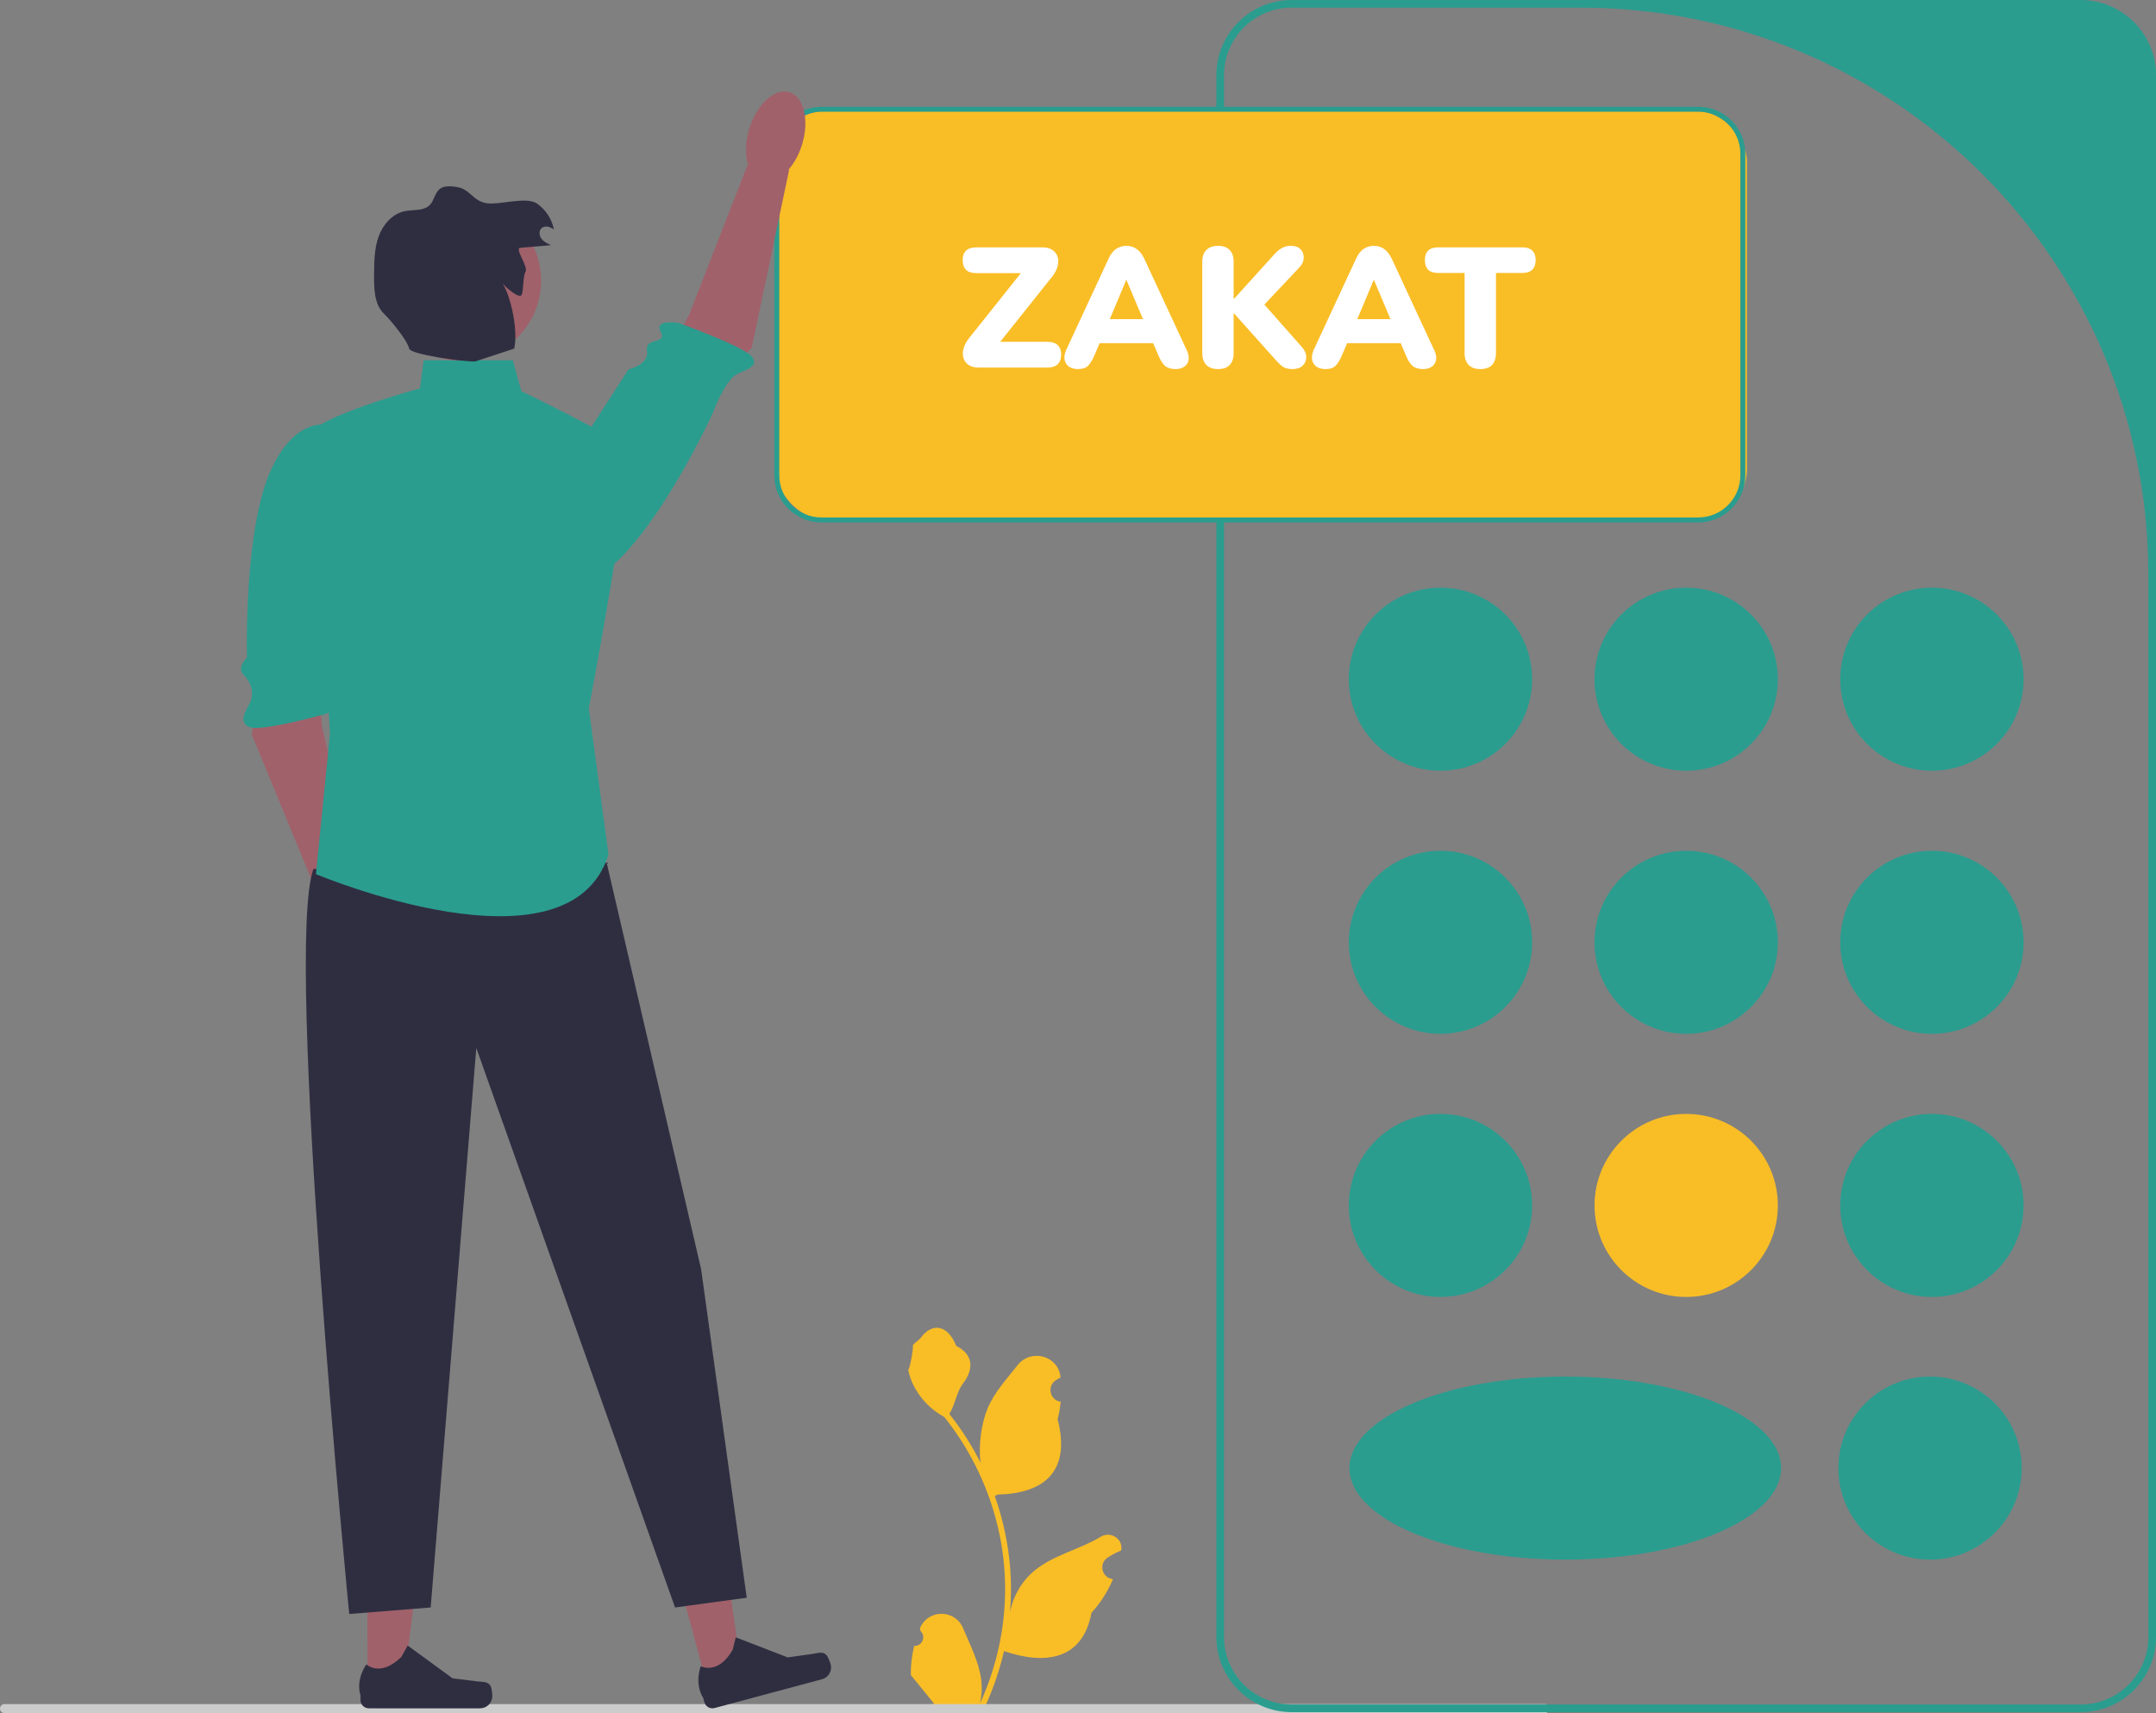 <svg width="253" height="201" viewBox="0 0 253 201" fill="none" xmlns="http://www.w3.org/2000/svg">
<rect x="0" y="0" width="253" height="201" fill="#808080" stroke="none"/>
<path d="M107.277 193.11C108.203 193.168 108.715 192.02 108.014 191.35L107.945 191.074C107.954 191.052 107.963 191.029 107.972 191.007C108.909 188.778 112.082 188.794 113.011 191.026C113.835 193.007 114.884 194.992 115.142 197.086C115.258 198.011 115.206 198.953 115.001 199.86C116.931 195.65 117.948 191.053 117.948 186.429C117.948 185.268 117.884 184.106 117.754 182.947C117.647 181.999 117.499 181.057 117.308 180.124C116.274 175.079 114.037 170.273 110.809 166.259C109.257 165.413 107.963 164.089 107.181 162.503C106.901 161.931 106.681 161.315 106.576 160.688C106.753 160.711 107.242 158.027 107.109 157.862C107.355 157.489 107.796 157.304 108.064 156.94C109.401 155.131 111.243 155.447 112.204 157.905C114.258 158.94 114.278 160.656 113.018 162.306C112.216 163.356 112.106 164.777 111.402 165.901C111.475 165.993 111.55 166.083 111.622 166.176C112.949 167.875 114.097 169.701 115.065 171.62C114.791 169.487 115.195 166.918 115.883 165.262C116.667 163.376 118.136 161.786 119.429 160.155C120.983 158.196 124.168 159.051 124.442 161.535C124.444 161.559 124.447 161.583 124.45 161.607C124.257 161.715 124.069 161.83 123.885 161.951C122.837 162.644 123.199 164.266 124.442 164.458L124.47 164.462C124.4 165.153 124.282 165.837 124.108 166.511C125.767 172.916 122.185 175.248 117.07 175.353C116.958 175.411 116.847 175.469 116.735 175.524C117.253 176.98 117.667 178.474 117.974 179.988C118.249 181.326 118.44 182.678 118.547 184.037C118.68 185.75 118.668 187.472 118.524 189.183L118.532 189.122C118.9 187.238 119.925 185.479 121.413 184.259C123.629 182.441 126.761 181.772 129.153 180.311C130.304 179.608 131.779 180.517 131.578 181.849L131.568 181.913C131.212 182.057 130.865 182.225 130.529 182.413C130.337 182.521 130.149 182.636 129.965 182.757C128.916 183.449 129.279 185.072 130.521 185.263L130.549 185.268C130.569 185.27 130.587 185.273 130.607 185.276C129.996 186.724 129.145 188.068 128.08 189.226C127.042 194.818 122.587 195.348 117.82 193.72H117.817C117.296 195.985 116.535 198.199 115.556 200.308H107.48C107.451 200.219 107.425 200.126 107.398 200.037C108.145 200.083 108.898 200.04 109.633 199.904C109.034 199.17 108.435 198.43 107.836 197.696C107.821 197.682 107.81 197.667 107.798 197.653C107.494 197.277 107.187 196.904 106.883 196.529L106.883 196.528C106.864 195.375 107.002 194.226 107.277 193.11L107.277 193.11V193.11Z" fill="#F9BD26"/>
<path d="M0 200.468C0 200.763 0.238 201 0.533 201H181.292C181.588 201 181.825 200.763 181.825 200.468C181.825 200.172 181.588 199.935 181.292 199.935H0.533C0.238 199.935 0 200.172 0 200.468Z" fill="#CCCCCC"/>
<path d="M244.159 200.881H151.581C146.706 200.881 142.74 196.922 142.74 192.057V8.825C142.74 3.959 146.706 0 151.581 0H244.159C249.034 0 253 3.959 253 8.825V192.057C253 196.922 249.034 200.881 244.159 200.881V200.881ZM151.581 0.895C147.193 0.895 143.637 4.445 143.637 8.825V192.057C143.637 196.436 147.194 199.987 151.581 199.987H244.159C248.547 199.987 252.104 196.436 252.104 192.057V67.425C252.104 30.681 222.263 0.895 185.453 0.895H151.581V0.895Z" fill="#2A9D8F"/>
<path d="M169.035 90.427C174.976 90.427 179.792 85.62 179.792 79.69C179.792 73.759 174.976 68.952 169.035 68.952C163.094 68.952 158.278 73.759 158.278 79.69C158.278 85.62 163.094 90.427 169.035 90.427Z" fill="#2A9D8F"/>
<path d="M226.705 90.427C232.646 90.427 237.462 85.62 237.462 79.69C237.462 73.759 232.646 68.952 226.705 68.952C220.764 68.952 215.948 73.759 215.948 79.69C215.948 85.62 220.764 90.427 226.705 90.427Z" fill="#2A9D8F"/>
<path d="M197.87 90.427C203.811 90.427 208.627 85.62 208.627 79.69C208.627 73.759 203.811 68.952 197.87 68.952C191.929 68.952 187.113 73.759 187.113 79.69C187.113 85.62 191.929 90.427 197.87 90.427Z" fill="#2A9D8F"/>
<path d="M169.035 121.297C174.976 121.297 179.792 116.49 179.792 110.56C179.792 104.63 174.976 99.822 169.035 99.822C163.094 99.822 158.278 104.63 158.278 110.56C158.278 116.49 163.094 121.297 169.035 121.297Z" fill="#2A9D8F"/>
<path d="M226.705 121.297C232.646 121.297 237.462 116.49 237.462 110.56C237.462 104.63 232.646 99.822 226.705 99.822C220.764 99.822 215.948 104.63 215.948 110.56C215.948 116.49 220.764 121.297 226.705 121.297Z" fill="#2A9D8F"/>
<path d="M197.87 121.297C203.811 121.297 208.627 116.49 208.627 110.56C208.627 104.63 203.811 99.822 197.87 99.822C191.929 99.822 187.113 104.63 187.113 110.56C187.113 116.49 191.929 121.297 197.87 121.297Z" fill="#2A9D8F"/>
<path d="M169.035 152.168C174.976 152.168 179.792 147.361 179.792 141.43C179.792 135.5 174.976 130.693 169.035 130.693C163.094 130.693 158.278 135.5 158.278 141.43C158.278 147.361 163.094 152.168 169.035 152.168Z" fill="#2A9D8F"/>
<path d="M226.485 182.985C232.426 182.985 237.242 178.178 237.242 172.248C237.242 166.318 232.426 161.51 226.485 161.51C220.544 161.51 215.728 166.318 215.728 172.248C215.728 178.178 220.544 182.985 226.485 182.985Z" fill="#2A9D8F"/>
<path d="M183.681 182.985C197.667 182.985 209.005 178.178 209.005 172.248C209.005 166.318 197.667 161.51 183.681 161.51C169.695 161.51 158.357 166.318 158.357 172.248C158.357 178.178 169.695 182.985 183.681 182.985Z" fill="#2A9D8F"/>
<path d="M226.705 152.168C232.646 152.168 237.462 147.361 237.462 141.43C237.462 135.5 232.646 130.693 226.705 130.693C220.764 130.693 215.948 135.5 215.948 141.43C215.948 147.361 220.764 152.168 226.705 152.168Z" fill="#2A9D8F"/>
<path d="M197.87 152.168C203.811 152.168 208.627 147.361 208.627 141.43C208.627 135.5 203.811 130.693 197.87 130.693C191.929 130.693 187.113 135.5 187.113 141.43C187.113 147.361 191.929 152.168 197.87 152.168Z" fill="#F9BD26"/>
<rect x="91" y="13" width="114" height="48" rx="6" fill="#F9BD26"/>
<path d="M199.276 12.527H96.397C93.347 12.527 90.866 15.003 90.866 18.048V55.772C90.866 58.817 93.347 61.293 96.397 61.293H199.276C202.327 61.293 204.808 58.817 204.808 55.772V18.048C204.808 15.003 202.327 12.527 199.276 12.527ZM204.226 55.772C204.226 58.498 202.007 60.713 199.276 60.713H96.397C93.667 60.713 91.448 58.498 91.448 55.772V18.048C91.448 15.322 93.667 13.108 96.397 13.108H199.276C202.007 13.108 204.226 15.322 204.226 18.048V55.772Z" fill="#2A9D8F"/>
<path d="M30.457 80.72L29.541 86.167L37.667 105.899L42.027 103.661L37.783 85.196L37.173 78.149L30.457 80.72Z" fill="#A0616A"/>
<path d="M39.427 50.077C39.427 50.077 35.173 48.019 31.871 54.971C28.57 61.922 28.978 77.168 28.978 77.168C28.978 77.168 27.776 78.31 28.539 79.11C29.302 79.91 30.014 81.18 29.235 82.643C28.825 83.415 27.876 84.924 29.431 85.352C30.986 85.781 38.259 83.756 38.259 83.756C38.259 83.756 40.979 82.54 39.434 81.721C37.889 80.902 40.065 75.947 40.065 75.947L41.864 61.634L39.427 50.077V50.077Z" fill="#2A9D8F"/>
<path d="M42.768 113.438C44.476 112.914 45.144 110.162 44.261 107.291C43.378 104.42 41.277 102.517 39.569 103.041C37.862 103.564 37.193 106.316 38.077 109.187C38.96 112.058 41.06 113.961 42.768 113.438Z" fill="#A0616A"/>
<path d="M83.043 198.005L87.116 196.913L84.838 180.714L78.827 182.324L83.043 198.005Z" fill="#A0616A"/>
<path d="M96.972 194.175C97.156 194.354 97.408 195.024 97.475 195.272C97.679 196.034 97.227 196.818 96.463 197.022L83.851 200.4C83.33 200.54 82.794 200.232 82.655 199.712L82.514 199.188C82.514 199.188 81.466 197.779 82.229 195.494C82.229 195.494 84.234 196.586 85.98 193.566L86.341 192.105L92.433 194.459L95.349 194.05C95.987 193.96 96.511 193.726 96.972 194.175H96.972Z" fill="#2F2E41"/>
<path d="M43.123 197.911L47.34 197.911L49.346 181.675L43.122 181.676L43.123 197.911Z" fill="#A0616A"/>
<path d="M57.57 197.816C57.701 198.036 57.77 198.749 57.77 199.005C57.77 199.794 57.13 200.434 56.339 200.434H43.281C42.741 200.434 42.304 199.998 42.304 199.459V198.917C42.304 198.917 41.658 197.286 42.988 195.275C42.988 195.275 44.641 196.849 47.111 194.384L47.84 193.067L53.112 196.916L56.035 197.275C56.674 197.353 57.241 197.263 57.57 197.816V197.816Z" fill="#2F2E41"/>
<path d="M71.186 101.203L82.274 148.91L87.627 187.458L79.215 188.603L55.892 122.958L50.539 188.603L40.98 189.366C40.98 189.366 33.333 111.508 36.775 101.967L71.186 101.203Z" fill="#2F2E41"/>
<path d="M84.384 44.791L88.21 40.801L92.603 19.922L87.737 19.326L80.847 36.977L77.382 43.148L84.384 44.791Z" fill="#A0616A"/>
<path d="M59.706 65.099C59.706 65.099 63.286 71.689 69.932 67.793C76.578 63.897 83.606 48.558 83.606 48.558C83.606 48.558 85.01 44.659 86.478 43.886C87.251 43.478 89.242 43.038 88.198 41.811C87.153 40.584 79.641 37.901 79.641 37.901C79.641 37.901 76.707 37.381 77.524 38.925C78.341 40.47 75.658 39.513 75.929 41.148C76.2 42.783 73.75 43.346 73.75 43.346L59.706 65.099H59.706Z" fill="#2A9D8F"/>
<path d="M94.116 16.973C95.003 14.103 94.338 11.35 92.631 10.825C90.924 10.299 88.821 12.2 87.934 15.07C87.048 17.94 87.713 20.692 89.42 21.218C91.127 21.743 93.23 19.843 94.116 16.973Z" fill="#A0616A"/>
<path d="M60.181 42.267H49.713L49.289 45.562C49.289 45.562 36.087 49.186 36.417 51.163C36.747 53.14 38.727 86.086 38.727 86.086L37.077 102.56C37.077 102.56 66.783 115.079 71.404 100.253L69.093 83.121C69.093 83.121 74.704 53.798 73.384 52.481C72.064 51.163 61.172 45.891 61.172 45.891L60.181 42.267Z" fill="#2A9D8F"/>
<path d="M54.101 42.308C59.29 42.308 63.497 38.109 63.497 32.929C63.497 27.749 59.29 23.55 54.101 23.55C48.911 23.55 44.704 27.749 44.704 32.929C44.704 38.109 48.911 42.308 54.101 42.308Z" fill="#A0616A"/>
<path d="M61.059 29.071C62.26 28.97 63.461 28.868 64.661 28.767C64.248 28.578 63.819 28.376 63.544 28.015C63.269 27.654 63.212 27.085 63.544 26.776C63.932 26.415 64.575 26.606 64.999 26.924C64.766 25.707 64.038 24.591 63.016 23.886C61.769 23.025 58.683 24.052 57.179 23.854C55.444 23.626 55.227 22.149 53.492 21.921C52.838 21.835 52.102 21.77 51.588 22.183C51.018 22.64 50.954 23.505 50.45 24.035C49.732 24.792 48.501 24.569 47.478 24.782C46.03 25.083 44.938 26.351 44.434 27.739C43.929 29.128 43.911 30.638 43.898 32.114C43.883 33.77 43.878 35.686 45.078 36.829C45.808 37.525 47.798 39.914 48.013 40.9C48.166 41.599 54.393 42.452 55.743 42.413L60.343 40.9C60.795 38.913 60.047 34.982 58.972 33.249C59.326 33.716 60.963 35.121 61.213 34.592C61.463 34.062 61.35 32.403 61.661 31.907C62.054 31.281 60.322 29.133 61.059 29.071V29.071Z" fill="#2F2E41"/>
<path d="M114.826 43.124C114.36 43.124 113.973 43.024 113.666 42.824C113.373 42.624 113.173 42.357 113.066 42.024C112.96 41.677 112.96 41.304 113.066 40.904C113.173 40.491 113.393 40.077 113.726 39.664L120.626 31.004V32.044H114.546C114.026 32.044 113.633 31.917 113.366 31.664C113.1 31.397 112.966 31.017 112.966 30.524C112.966 30.031 113.1 29.657 113.366 29.404C113.633 29.151 114.026 29.024 114.546 29.024H122.346C122.813 29.024 123.193 29.124 123.486 29.324C123.793 29.524 124 29.791 124.106 30.124C124.213 30.457 124.213 30.831 124.106 31.244C124 31.657 123.78 32.071 123.446 32.484L116.546 41.144V40.104H122.946C123.453 40.104 123.84 40.231 124.106 40.484C124.386 40.737 124.526 41.111 124.526 41.604C124.526 42.097 124.386 42.477 124.106 42.744C123.84 42.997 123.453 43.124 122.946 43.124H114.826ZM126.491 43.304C126.078 43.304 125.731 43.211 125.451 43.024C125.171 42.824 124.998 42.557 124.931 42.224C124.864 41.877 124.924 41.491 125.111 41.064L130.091 30.344C130.331 29.824 130.624 29.444 130.971 29.204C131.331 28.964 131.738 28.844 132.191 28.844C132.644 28.844 133.038 28.964 133.371 29.204C133.718 29.444 134.018 29.824 134.271 30.344L139.251 41.064C139.464 41.491 139.538 41.877 139.471 42.224C139.418 42.571 139.251 42.837 138.971 43.024C138.704 43.211 138.371 43.304 137.971 43.304C137.438 43.304 137.024 43.184 136.731 42.944C136.451 42.704 136.198 42.317 135.971 41.784L134.891 39.244L136.291 40.264H128.051L129.471 39.244L128.391 41.784C128.151 42.317 127.904 42.704 127.651 42.944C127.398 43.184 127.011 43.304 126.491 43.304ZM132.151 32.864L129.831 38.404L129.271 37.444H135.091L134.531 38.404L132.191 32.864H132.151ZM142.925 43.304C142.338 43.304 141.885 43.144 141.565 42.824C141.245 42.491 141.085 42.031 141.085 41.444V30.704C141.085 30.091 141.245 29.631 141.565 29.324C141.885 29.004 142.338 28.844 142.925 28.844C143.525 28.844 143.978 29.004 144.285 29.324C144.605 29.631 144.765 30.091 144.765 30.704V35.064H144.805L149.665 29.704C149.918 29.437 150.185 29.231 150.465 29.084C150.758 28.924 151.085 28.844 151.445 28.844C152.005 28.844 152.405 28.991 152.645 29.284C152.898 29.564 153.012 29.897 152.985 30.284C152.972 30.657 152.818 31.004 152.525 31.324L147.685 36.464V34.964L152.765 40.704C153.112 41.091 153.285 41.491 153.285 41.904C153.285 42.304 153.145 42.637 152.865 42.904C152.598 43.171 152.198 43.304 151.665 43.304C151.212 43.304 150.845 43.217 150.565 43.044C150.298 42.857 150.005 42.584 149.685 42.224L144.805 36.764H144.765V41.444C144.765 42.031 144.612 42.491 144.305 42.824C143.998 43.144 143.538 43.304 142.925 43.304ZM155.534 43.304C155.121 43.304 154.774 43.211 154.494 43.024C154.214 42.824 154.041 42.557 153.974 42.224C153.907 41.877 153.967 41.491 154.154 41.064L159.134 30.344C159.374 29.824 159.667 29.444 160.014 29.204C160.374 28.964 160.781 28.844 161.234 28.844C161.687 28.844 162.081 28.964 162.414 29.204C162.761 29.444 163.061 29.824 163.314 30.344L168.294 41.064C168.507 41.491 168.581 41.877 168.514 42.224C168.461 42.571 168.294 42.837 168.014 43.024C167.747 43.211 167.414 43.304 167.014 43.304C166.481 43.304 166.067 43.184 165.774 42.944C165.494 42.704 165.241 42.317 165.014 41.784L163.934 39.244L165.334 40.264H157.094L158.514 39.244L157.434 41.784C157.194 42.317 156.947 42.704 156.694 42.944C156.441 43.184 156.054 43.304 155.534 43.304ZM161.194 32.864L158.874 38.404L158.314 37.444H164.134L163.574 38.404L161.234 32.864H161.194ZM173.706 43.304C173.119 43.304 172.666 43.144 172.346 42.824C172.026 42.491 171.866 42.031 171.866 41.444V32.024H168.726C168.233 32.024 167.853 31.897 167.586 31.644C167.333 31.377 167.206 31.004 167.206 30.524C167.206 30.031 167.333 29.657 167.586 29.404C167.853 29.151 168.233 29.024 168.726 29.024H178.686C179.179 29.024 179.553 29.151 179.806 29.404C180.073 29.657 180.206 30.031 180.206 30.524C180.206 31.004 180.073 31.377 179.806 31.644C179.553 31.897 179.179 32.024 178.686 32.024H175.546V41.444C175.546 42.031 175.393 42.491 175.086 42.824C174.779 43.144 174.319 43.304 173.706 43.304Z" fill="white"/>
</svg>
